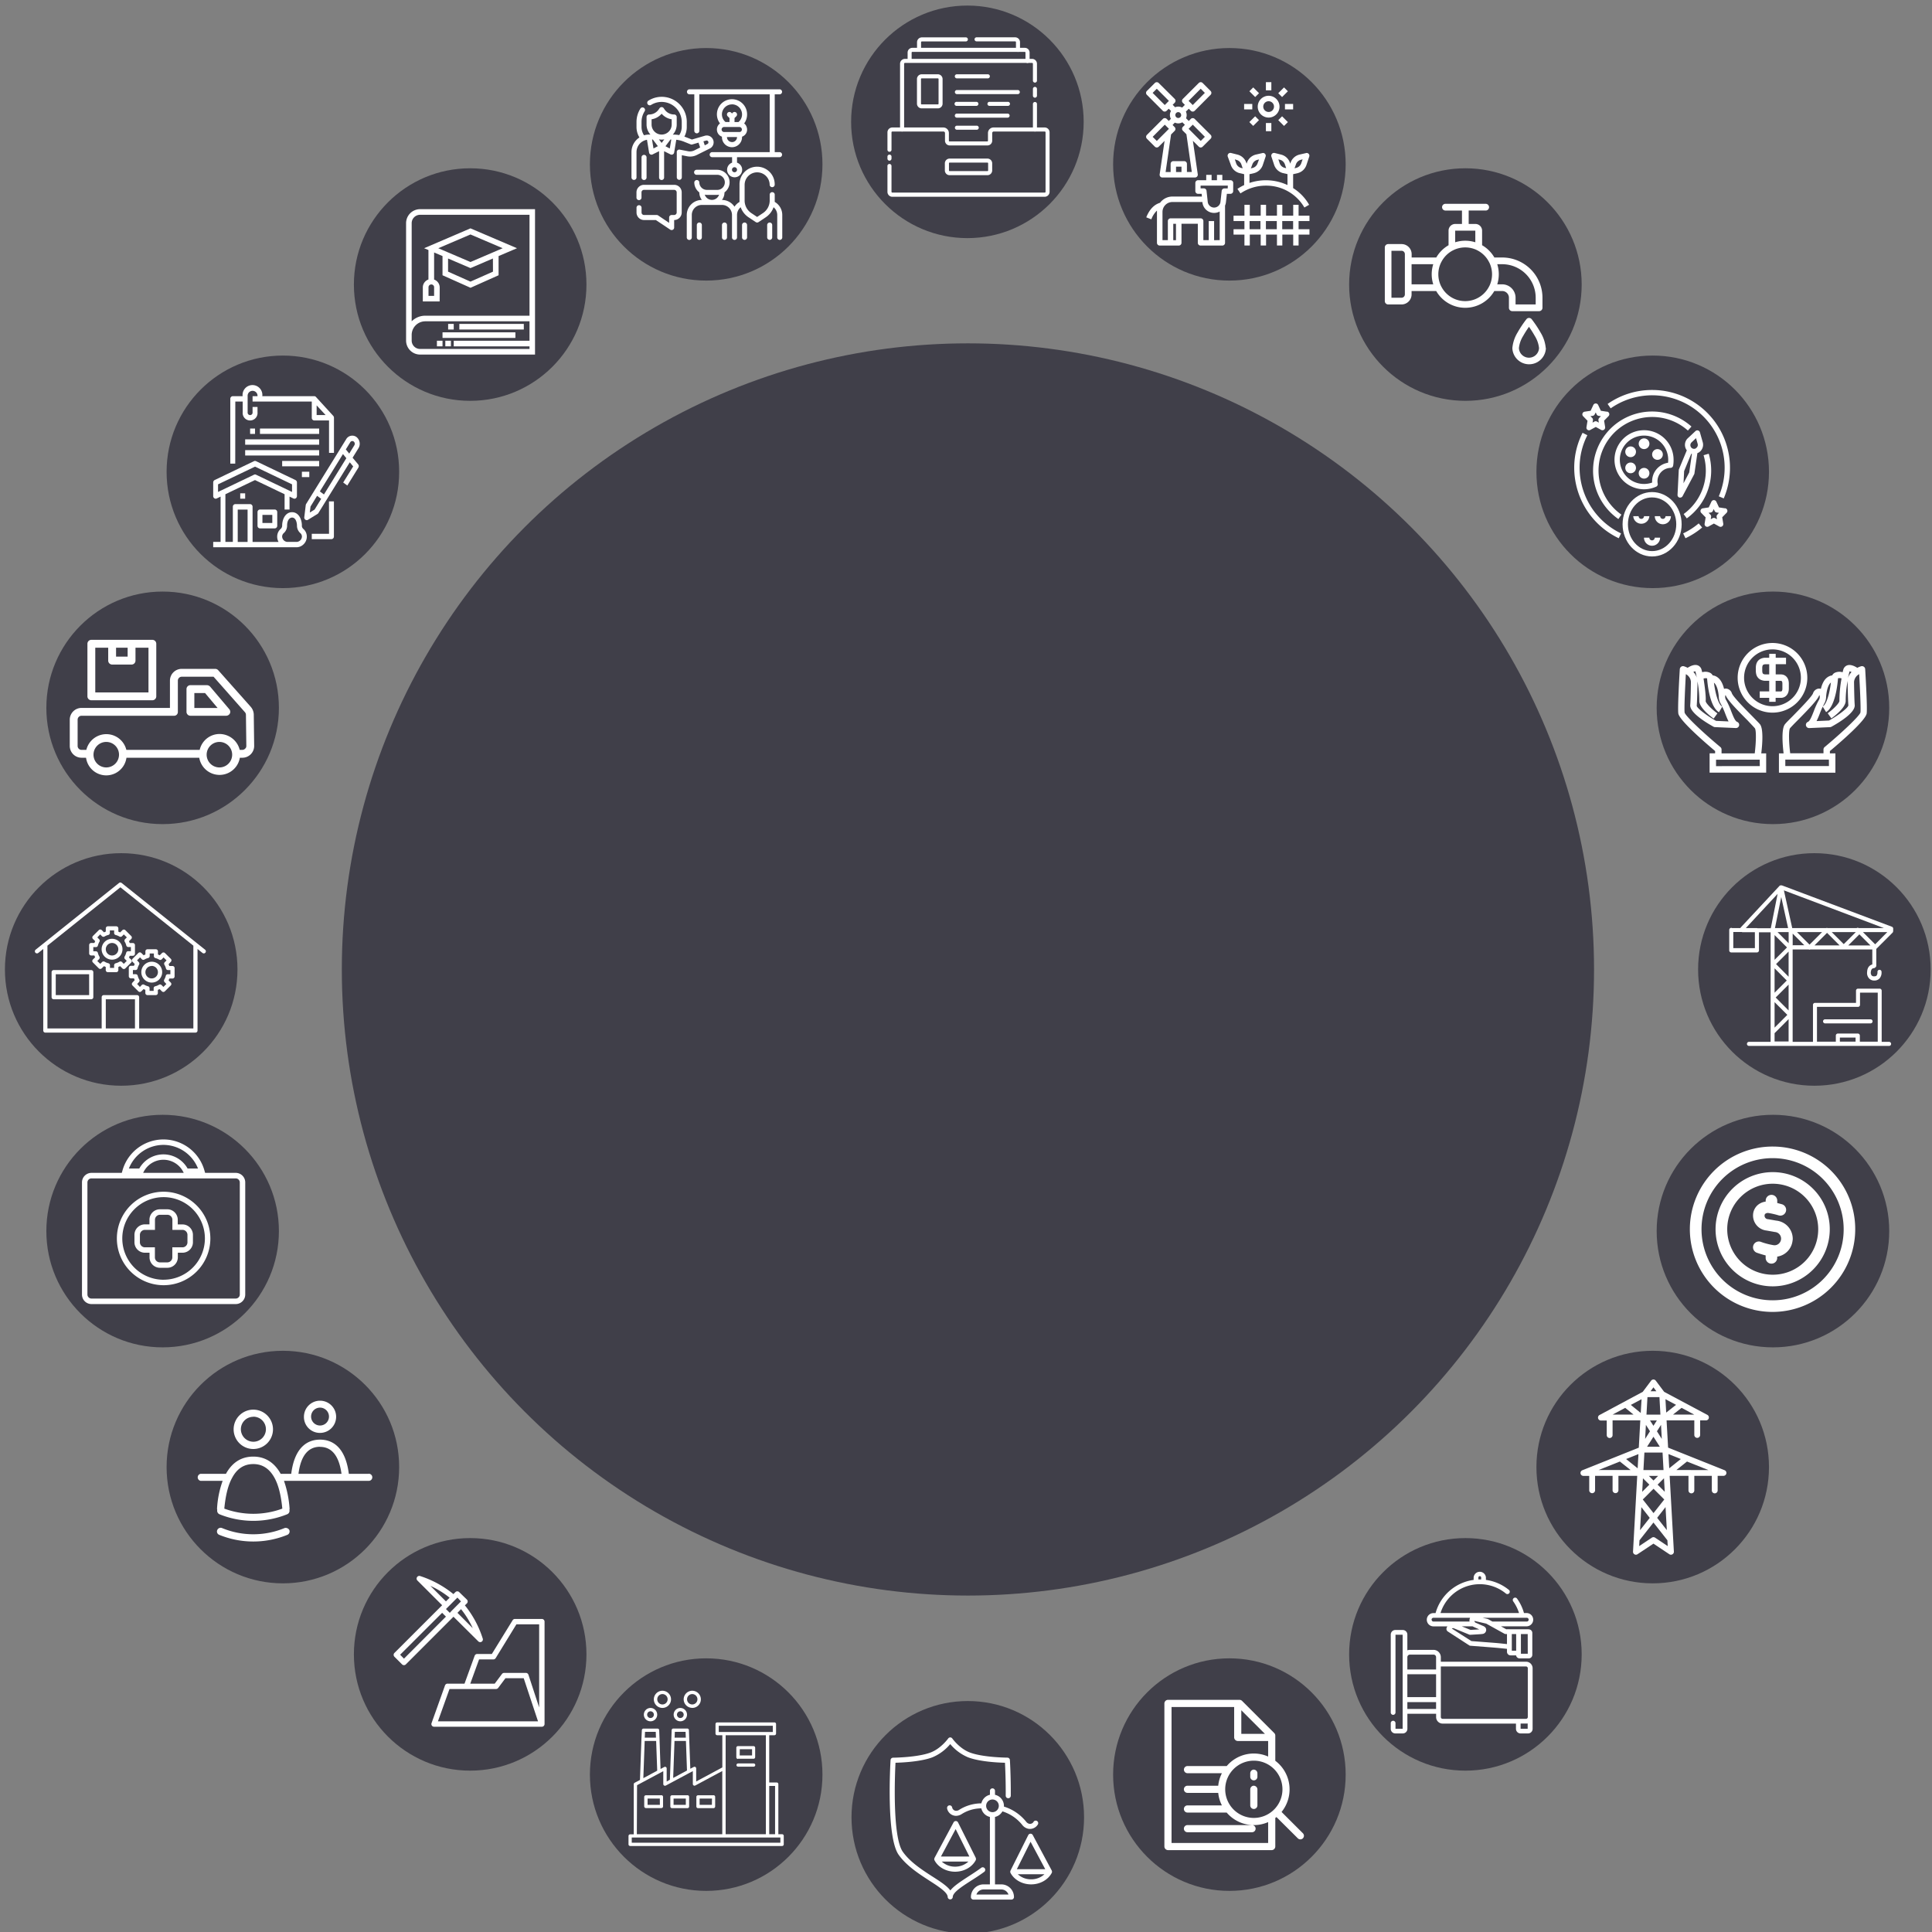 <svg xmlns="http://www.w3.org/2000/svg" viewBox="0 0 1080 1080"><rect x="0" y="0" width="1080" height="1080" fill="#808080" stroke="none"/><defs><style>.cls-1{fill:#403f49;}.cls-2,.cls-3{fill:#fff;}.cls-3{fill-rule:evenodd;}</style></defs>
<g id="im_20"  data-name="im 20"><circle class="cls-1" cx="541.08" cy="541.93" r="350"/></g>
<g id="im_20-2" class="circ" data-name="im 20"><circle class="cls-1" cx="540.78" cy="68.11" r="65"/>
<path class="cls-2" d="M513.75,28.3a1.13,1.13,0,0,1-1.12-1.13V23.62a2.72,2.72,0,0,1,2.72-2.73h24.71a1.14,1.14,0,0,1,0,2.26H515.35a.48.48,0,0,0-.47.47v3.53a1.13,1.13,0,0,1-1.11,1.15h0Z"/>
<path class="cls-2" d="M569.06,29a1.13,1.13,0,0,1-1.13-1.13h0V23.62a.47.47,0,0,0-.45-.5H545.91a1.13,1.13,0,0,1,0-2.26h21.55a2.73,2.73,0,0,1,2.73,2.72v4.26a1.13,1.13,0,0,1-1.1,1.16h0Z"/>
<path class="cls-2" d="M574.37,35.21a1.13,1.13,0,0,1-1.12-1.13h0v-4.7a.4.4,0,0,0-.39-.38H510a.4.4,0,0,0-.39.38V34a1.13,1.13,0,0,1-2.25,0V29.38A2.64,2.64,0,0,1,510,26.74h62.91a2.64,2.64,0,0,1,2.64,2.64h0V34a1.13,1.13,0,0,1-1.08,1.17h0Z"/>
<path class="cls-2" d="M504.27,73.52a1.13,1.13,0,0,1-1.13-1.14V35.63a2.74,2.74,0,0,1,2.73-2.72h71.07a2.74,2.74,0,0,1,2.73,2.72v9.56a1.14,1.14,0,0,1-2.26,0V35.63a.47.47,0,0,0-.47-.46H505.87a.47.47,0,0,0-.46.46V72.38A1.17,1.17,0,0,1,504.27,73.52Z"/><path class="cls-2" d="M578.54,73.52a1.15,1.15,0,0,1-1.13-1.14V58a1.14,1.14,0,0,1,2.26,0V72.38A1.13,1.13,0,0,1,578.54,73.52Z"/>
<path class="cls-2" d="M584,110H498.83a2.74,2.74,0,0,1-2.74-2.74h0V93a1.14,1.14,0,1,1,2.26-.25v0a.74.74,0,0,1,0,.21v14.23a.47.47,0,0,0,.47.47H584a.47.47,0,0,0,.47-.47h0V74a.47.47,0,0,0-.47-.48H555.5a.86.86,0,0,0-.85.86v4.32A2.64,2.64,0,0,1,552,81.3H530.88a2.65,2.65,0,0,1-2.62-2.62v-4.3a.86.86,0,0,0-.85-.86H498.83a.47.47,0,0,0-.47.48h0v9.62a1.14,1.14,0,0,1-2.27.21.74.74,0,0,1,0-.21V74a2.74,2.74,0,0,1,2.74-2.74h28.48a3.12,3.12,0,0,1,3.12,3.12V78.7a.35.35,0,0,0,.35.35h21.15a.35.35,0,0,0,.35-.35V74.38a3.12,3.12,0,0,1,3.12-3.12H584A2.74,2.74,0,0,1,586.72,74h0v33.23A2.76,2.76,0,0,1,584,110Z"/>
<path class="cls-2" d="M552,97.93H530.82a2.66,2.66,0,0,1-2.64-2.64v-4a2.66,2.66,0,0,1,2.64-2.64H552a2.66,2.66,0,0,1,2.64,2.64v4A2.66,2.66,0,0,1,552,97.93Zm-21.15-7.05a.38.38,0,0,0-.37.38h0v4a.37.37,0,0,0,.35.38H552a.37.37,0,0,0,.37-.36h0v-4a.38.38,0,0,0-.37-.38H530.8Z"/>
<path class="cls-2" d="M569.06,52.61H534.82a1.14,1.14,0,0,1,0-2.27h34.24a1.14,1.14,0,0,1,0,2.27Z"/>
<path class="cls-2" d="M563.35,65.77H534.78a1.14,1.14,0,0,1,0-2.27h28.57a1.14,1.14,0,0,1,0,2.27Z"/>
<path class="cls-2" d="M545.91,59.18H534.83a1.13,1.13,0,1,1,0-2.25h11.08a1.13,1.13,0,0,1,0,2.25Z"/>
<path class="cls-2" d="M545.91,72.53H534.83a1.14,1.14,0,0,1,0-2.27h11.08a1.14,1.14,0,0,1,.21,2.27Z"/>
<path class="cls-2" d="M563.35,59.18H553.22a1.13,1.13,0,1,1,0-2.25h10.13a1.13,1.13,0,1,1,0,2.25Z"/>
<path class="cls-2" d="M552.33,43.8H534.78a1.14,1.14,0,0,1,0-2.27h17.55a1.14,1.14,0,0,1,1,1.24A1.15,1.15,0,0,1,552.33,43.8Z"/>
<path class="cls-2" d="M524.29,60.58h-9.07a2.64,2.64,0,0,1-2.63-2.64V44.17a2.64,2.64,0,0,1,2.63-2.64h9.07a2.66,2.66,0,0,1,2.62,2.64V57.94A2.64,2.64,0,0,1,524.29,60.58ZM515.22,43.8a.38.38,0,0,0-.38.37V57.94a.38.38,0,0,0,.34.42h9.11a.39.39,0,0,0,.37-.39V44.17a.39.39,0,0,0-.37-.37Z"/>
<path class="cls-2" d="M497.22,89.82a1.14,1.14,0,0,1-1.13-1.14V87.46a1.14,1.14,0,0,1,2.27,0v1.22A1.17,1.17,0,0,1,497.22,89.82Z"/>
<path class="cls-2" d="M578.54,54.61a1.13,1.13,0,0,1-1.13-1.13V49.71a1.13,1.13,0,0,1,2.26,0v3.77a1.12,1.12,0,0,1-1.13,1.13Z"/></g>
<g id="im_19" class="circ" data-name="im 19"><circle class="cls-1" cx="687.24" cy="91.85" r="65"/>
<path class="cls-2" d="M689.38,102.26a1.52,1.52,0,0,0-1.52-1.52h-4.57v-3h-3v3h-3v-3h-3v3h-4.57a1.52,1.52,0,0,0-1.52,1.52h0v4.57a1.52,1.52,0,0,0,1.52,1.52h2l.17,1.52H655.37a8.62,8.62,0,0,0-6.9,3.49c-3.33,1-5.92,3.7-7.7,8.13l2.83,1.12a12.87,12.87,0,0,1,3.15-4.9q0,.39,0,.78v17.26a1.53,1.53,0,0,0,1.53,1.52h10.65a1.53,1.53,0,0,0,1.53-1.52h0V125.09h9.13v10.66a1.52,1.52,0,0,0,1.52,1.52h12.18a1.52,1.52,0,0,0,1.52-1.52h0V114.93a6.72,6.72,0,0,0,.49-1.82l.53-4.76h2a1.52,1.52,0,0,0,1.52-1.52h0Zm-32,32h-1.52v-9.14h1.52Zm21.31,0V123.57h-3v10.66h-3V123.57a1.52,1.52,0,0,0-1.52-1.52H654.37a1.53,1.53,0,0,0-1.53,1.52h0v10.66h-3V118.49a5.57,5.57,0,0,1,5.57-5.57h16.75v.19a6.57,6.57,0,0,0,9.65,5.13v16Zm7.61-28.93h-1.85a1.52,1.52,0,0,0-1.52,1.36l-.67,6.09a3.58,3.58,0,0,1-7.13,0l-.67-6.09A1.52,1.52,0,0,0,673,105.3h-1.86v-1.52h15.22Z"/>
<path class="cls-2" d="M732,123.57v-3h-6.08v-6.09h-3v6.09h-6.09v-6.09h-3v6.09h-6.09v-6.09h-3v6.09h-6.09v-6.09h-3v6.09h-6.09v3h6.09v4.57h-6.09v3h6.09v6.09h3v-6.09h6.09v6.09h3v-6.09h6.09v6.09h3v-6.09h6.09v6.09h3v-6.09H732v-3h-6.08v-4.57Zm-33.49,4.57v-4.57h6.09v4.57Zm9.14,0v-4.57h6.09v4.57Zm15.22,0h-6.09v-4.57h6.09Z"/>
<path class="cls-2" d="M688,92.08a7,7,0,0,0,4.92,4.7l2.57.59v6.09a26.74,26.74,0,0,0-3.76,2.13l1.7,2.53a25.25,25.25,0,0,1,14.24-4.34A24.59,24.59,0,0,1,729.16,116l2.65-1.52a26.37,26.37,0,0,0-8.94-9.33V97.37l2.57-.59a7,7,0,0,0,4.92-4.7l1.52-4.57a1.52,1.52,0,0,0-1-1.93h0a1.31,1.31,0,0,0-.83,0l-3.75.86a7,7,0,0,0-4.92,4.71l-.12.35-.12-.35a7,7,0,0,0-4.92-4.71l-3.7-.93a1.52,1.52,0,0,0-1.82,1.13,1.34,1.34,0,0,0,0,.84l1.52,4.57a7,7,0,0,0,4.92,4.7l2.57.59v6.09a28.76,28.76,0,0,0-21.24-1.17V97.37l2.58-.59a7,7,0,0,0,4.91-4.7l1.53-4.57a1.52,1.52,0,0,0-1-1.93h0a1.34,1.34,0,0,0-.84,0l-3.75.86a7,7,0,0,0-4.91,4.71l-.12.35-.13-.35a7,7,0,0,0-4.91-4.71l-3.7-.93a1.53,1.53,0,0,0-1.83,1.13,1.5,1.5,0,0,0,0,.84Zm36.37,0a4,4,0,0,1,2.72-2.73l1.08-.26-.71,2a4,4,0,0,1-2.73,2.72l-1.08.26Zm-6.41,1.69a4,4,0,0,1-2.68-2.68l-.67-2,1.08.26a4,4,0,0,1,2.63,2.72l.67,1.95ZM700,92.12a4,4,0,0,1,2.72-2.72l1.08-.26-.76,2a4,4,0,0,1-2.72,2.72l-1.09.26Zm-8.73-2.72A4,4,0,0,1,694,92.12l.67,1.95-1.08-.26a4,4,0,0,1-2.64-2.72l-.67-2Z"/>
<path class="cls-2" d="M652.2,66.47a1.52,1.52,0,0,0-2.15,0h0l-8.92,8.94a1.51,1.51,0,0,0,0,2.14L645.58,82a1.53,1.53,0,0,0,2.15,0h0L651,78.74l-2.74,18.74a1.51,1.51,0,0,0,1.28,1.73h18.51a1.53,1.53,0,0,0,1.52-1.53.74.74,0,0,0,0-.21l-2.74-18.76L670.14,82a1.51,1.51,0,0,0,2.14,0h0l4.48-4.46a1.52,1.52,0,0,0,0-2.15h0l-8.94-8.92a1.51,1.51,0,0,0-2.14,0l-1.16,1.16L663,66.1a4.55,4.55,0,0,0-.08-3.72l1.62-1.6,1.14,1.15a1.52,1.52,0,0,0,2.15,0h0l8.9-8.93a1.53,1.53,0,0,0,0-2.15l-4.46-4.47a1.51,1.51,0,0,0-2.14,0h0l-8.94,8.93a1.53,1.53,0,0,0,0,2.15l1.16,1.16-1.52,1.52a4.59,4.59,0,0,0-3.93-.19l-1.37-1.38,1.14-1.14a1.53,1.53,0,0,0,0-2.16h0l-8.95-8.88a1.53,1.53,0,0,0-2.15,0h0l-4.47,4.46a1.52,1.52,0,0,0,0,2.15h0L650,61.93a1.53,1.53,0,0,0,2.15,0l1.16-1.15L654.61,62a4.46,4.46,0,0,0-.08,4.43l-1.18,1.17Zm19-16.87,2.32,2.32-6.78,6.79-2.31-2.32Zm-26.87,2.33,2.32-2.31,6.77,6.77-2.31,2.32Zm2.33,26.87-2.31-2.31,6.77-6.79L653.44,72Zm10.75,17.37v-3h3.05v3Zm16.12-19.7-2.31,2.32L664.44,72l2.32-2.31ZM660.3,64.29a1.64,1.64,0,1,1-1.67-1.61h0a1.65,1.65,0,0,1,1.64,1.63Zm-3.57,4.25a4.57,4.57,0,0,0,4.21-.18l1.42,1.41-1.14,1.15a1.51,1.51,0,0,0,0,2.14l2,2,3,21.06H663.5V91.6A1.52,1.52,0,0,0,662,90.08h-6.09a1.52,1.52,0,0,0-1.52,1.52h0v4.57h-2.81l3.05-21,2-2a1.51,1.51,0,0,0,0-2.14l-1.16-1.16Z"/>
<path class="cls-2" d="M709.17,65.72a6.09,6.09,0,1,0-6.09-6.08A6.09,6.09,0,0,0,709.17,65.72Zm0-9.13a3,3,0,1,1-3,3A3,3,0,0,1,709.17,56.59Z"/><rect class="cls-2" x="707.65" y="45.93" width="3.04" height="4.57"/><rect class="cls-2" x="707.65" y="68.77" width="3.04" height="4.57"/><rect class="cls-2" x="718.3" y="58.11" width="4.57" height="3.04"/><rect class="cls-2" x="695.47" y="58.11" width="4.57" height="3.04"/><rect class="cls-2" x="714.96" y="50.04" width="4.57" height="3.04" transform="translate(173.61 522.27) rotate(-45)"/><rect class="cls-2" x="698.81" y="66.18" width="4.57" height="3.04" transform="translate(157.47 515.57) rotate(-45)"/><rect class="cls-2" x="715.72" y="65.42" width="3.04" height="4.57" transform="translate(162.12 526.9) rotate(-44.99)"/><rect class="cls-2" x="699.58" y="49.27" width="3.04" height="4.57" transform="translate(168.82 510.76) rotate(-44.99)"/></g>
<g id="im_18" class="circ" data-name="im 18"><circle class="cls-1" cx="819.17" cy="159.07" r="65"/><path class="cls-3" d="M864.08,194.56a19.94,19.94,0,0,0-2.87-8.63,61.8,61.8,0,0,0-5-7.5,1.89,1.89,0,0,0-2.64-.29,2.54,2.54,0,0,0-.28.29,61.88,61.88,0,0,0-5,7.5,20.21,20.21,0,0,0-2.87,8.63,9.38,9.38,0,0,0,18.75,0Zm-9.37-11.87a57,57,0,0,0-3.23,5.06,16,16,0,0,0-2.4,6.81,5.63,5.63,0,0,0,11.25,0,16,16,0,0,0-2.4-6.81A56.89,56.89,0,0,0,854.71,182.69Zm-19.39-20a18.75,18.75,0,0,1-32.47,0H789.08v1.88a5.62,5.62,0,0,1-5.62,5.62H776a1.88,1.88,0,0,1-1.88-1.87v-30a1.88,1.88,0,0,1,1.88-1.88h7.5a5.63,5.63,0,0,1,5.62,5.63v1.87h13.77a18.73,18.73,0,0,1,6.86-6.86v-8.14a3.75,3.75,0,0,1,3.75-3.75h3.75v-7.5h-9.38a1.88,1.88,0,0,1,0-3.75h22.5a1.88,1.88,0,1,1,0,3.75H821v7.5h3.75a3.75,3.75,0,0,1,3.75,3.75v8.14a18.73,18.73,0,0,1,6.86,6.86h4.39a22.51,22.51,0,0,1,22.5,22.5v5.63a1.88,1.88,0,0,1-1.88,1.87h-15a1.87,1.87,0,0,1-1.87-1.87v-5.63a3.75,3.75,0,0,0-3.75-3.75Zm1.65-15a18.77,18.77,0,0,1,0,11.25h2.74a7.5,7.5,0,0,1,7.5,7.5v3.75h11.25v-3.75a18.76,18.76,0,0,0-18.75-18.75Zm-11.34-7.87a15,15,0,0,0-13.13,0,.66.66,0,0,1-.24.11,15,15,0,0,0-6.58,6.6,1.36,1.36,0,0,1-.13.24,15,15,0,0,0,0,13.13c.05.08.09.16.13.24a15,15,0,0,0,26.73,0,1.49,1.49,0,0,1,.14-.24,15,15,0,0,0,0-13.13,1,1,0,0,1-.14-.24,15,15,0,0,0-6.58-6.6A.78.78,0,0,1,825.63,139.81Zm-42.17.37h-5.63v26.25h5.63a1.87,1.87,0,0,0,1.87-1.87v-22.5A1.88,1.88,0,0,0,783.46,140.18Zm17.74,7.5H789.08v11.25H801.2A18.62,18.62,0,0,1,801.2,147.68Zm12.26-12.26a18.77,18.77,0,0,1,11.25,0v-6.49H813.46Z"/></g>
<g id="im_17" class="circ"  data-name="im 17"><circle class="cls-1" cx="923.87" cy="263.76" r="65"/><path class="cls-2" d="M923.54,311.07c9.09,0,16.51-8.07,16.51-18s-7.42-18-16.51-18-16.51,8.07-16.51,18S914.43,311.07,923.54,311.07Zm0-33c7.5,0,13.5,6.74,13.5,15s-6,15-13.5,15-13.51-6.74-13.51-15S916,278.06,923.54,278.06Z"/>
<path class="cls-2" d="M929.54,293.06a4.49,4.49,0,0,0,4.5-4.5h-3a1.5,1.5,0,0,1-3,0h-3A4.49,4.49,0,0,0,929.54,293.06Z"/>
<path class="cls-2" d="M922,288.56h-3a1.5,1.5,0,0,1-3,0h-3a4.51,4.51,0,0,0,9,0Z"/>
<path class="cls-2" d="M919,300.57a4.5,4.5,0,0,0,9,0h-3a1.5,1.5,0,0,1-3,0Z"/>
<circle class="cls-2" cx="919.04" cy="264.55" r="3"/><circle class="cls-2" cx="911.53" cy="261.55" r="3"/><circle class="cls-2" cx="911.53" cy="252.55" r="3"/><circle class="cls-2" cx="926.54" cy="254.05" r="3"/><circle class="cls-2" cx="919.04" cy="248.05" r="3"/>
<path class="cls-2" d="M933.79,261.55a1.5,1.5,0,0,0,1.5-1.2,17.41,17.41,0,0,0,.25-3.3,16.51,16.51,0,1,0-9.72,15,1.49,1.49,0,0,0,.86-1.63,7,7,0,0,1-.14-1.37A7.51,7.51,0,0,1,933.79,261.55Zm-10.25,7.5v.71a13.52,13.52,0,1,1,9-12.71,14.7,14.7,0,0,1-.09,1.63A10.51,10.51,0,0,0,923.54,269.05Z"/>
<path class="cls-2" d="M950.26,241.64a1.49,1.49,0,0,0-1-1,1.51,1.51,0,0,0-1.5.36L943.47,245a5.07,5.07,0,0,0-.9,6.19,4,4,0,0,0,.37.54l-4.4,10.61a1.34,1.34,0,0,0-.1.49l-.69,13.82a1.49,1.49,0,0,0,1.1,1.5,1.27,1.27,0,0,0,.39,0,1.49,1.49,0,0,0,1.33-.79l6.48-12.23a1.41,1.41,0,0,0,.15-.48l1.65-11.36a3.38,3.38,0,0,0,.62-.26,5.08,5.08,0,0,0,2.39-5.76Zm-9.16,28.51.34-6.81,4-9.71.17.07h.18l-1.5,10.4Zm6.9-19.51a2.11,2.11,0,0,1-1.5.2A2.07,2.07,0,0,1,945,248.3a2.14,2.14,0,0,1,.58-1l2.51-2.38.93,3.26a2.09,2.09,0,0,1-1,2.35Z"/><path class="cls-2" d="M898.25,230.14l-3.36-.51-1.5-3.22a1.47,1.47,0,0,0-1.36-.87,1.48,1.48,0,0,0-1.35.85l-1.51,3.24-3.36.51a1.5,1.5,0,0,0-1.25,1.71,1.45,1.45,0,0,0,.4.81l2.47,2.54-.58,3.6a1.44,1.44,0,0,0,2.2,1.5l3-1.63,3,1.65a1.52,1.52,0,0,0,2.24-1.3,2.11,2.11,0,0,0,0-.26l-.59-3.61,2.48-2.53a1.5,1.5,0,0,0,0-2.12,1.39,1.39,0,0,0-.81-.4Zm-4.3,3.51a1.48,1.48,0,0,0-.41,1.29l.21,1.3-1-.56a1.49,1.49,0,0,0-1.5,0l-1,.56.21-1.3a1.5,1.5,0,0,0-.4-1.29l-1-1,1.26-.19a1.5,1.5,0,0,0,1.14-.84l.56-1.07.49,1.07a1.5,1.5,0,0,0,1.14.84l1.26.19Z"/><path class="cls-2" d="M964.28,284.16l-3.35-.51-1.5-3.22a1.51,1.51,0,0,0-2.73,0l-1.5,3.22-3.36.51a1.52,1.52,0,0,0-.86,2.53l2.48,2.53-.58,3.6a1.5,1.5,0,0,0,2.2,1.5l3-1.65,3,1.65a1.43,1.43,0,0,0,.72.18,1.5,1.5,0,0,0,1.52-1.48,1.15,1.15,0,0,0,0-.26l-.59-3.6,2.48-2.53a1.51,1.51,0,0,0-.05-2.13,1.55,1.55,0,0,0-.81-.4ZM960,287.68a1.49,1.49,0,0,0-.4,1.29l.21,1.29-1-.56a1.49,1.49,0,0,0-1.5,0l-1,.56.21-1.29a1.53,1.53,0,0,0-.41-1.29l-1-1,1.26-.2a1.53,1.53,0,0,0,1.13-.84l.49-1.07.5,1.07a1.49,1.49,0,0,0,1.14.84l1.26.2Z"/><path class="cls-2" d="M941.16,287.35l1.77,2.43a33,33,0,0,0,12.26-36.15l-2.88.84A30,30,0,0,1,941.16,287.35Z"/><path class="cls-2" d="M890.53,263.05a33,33,0,0,0,14.15,27.1l1.71-2.46a30,30,0,1,1,34.42-49.17,31.57,31.57,0,0,1,2.73,2.16l2-2.24a33,33,0,0,0-55,24.61Z"/><path class="cls-2" d="M923.54,218a43.21,43.21,0,0,0-24.87,7.81l1.71,2.46a40.51,40.51,0,0,1,60.43,49.17l2.77,1.17a43.52,43.52,0,0,0-40-60.61Z"/><path class="cls-2" d="M904.89,300.88l1.29-2.71A40.74,40.74,0,0,1,883,261.55a40.11,40.11,0,0,1,4.34-18.26l-2.67-1.35A43,43,0,0,0,880,261.55,43.72,43.72,0,0,0,904.89,300.88Z"/><path class="cls-2" d="M942.19,300.88a43.1,43.1,0,0,0,9.32-6l-1.92-2.3a40.76,40.76,0,0,1-8.69,5.59Z"/></g>
<g id="im_16" class="circ" data-name="im 16"><circle class="cls-1" cx="991.09" cy="395.69" r="65"/><path class="cls-2" d="M965.07,384.93a3.28,3.28,0,0,0-1.32.14c-.74-3.1-2-5.3-3.76-6.53a5.63,5.63,0,0,0-2.58-1,3.54,3.54,0,0,0-1.35-1.39,6.21,6.21,0,0,0-4.52-.37c-.13-.54-.25-1-.36-1.42a3.49,3.49,0,0,0-2.29-2.48c-1.89-.6-4.12.53-5.49,1.43a12.14,12.14,0,0,0-2.15-.88,1.8,1.8,0,0,0-2.18,1.31,1.19,1.19,0,0,0-.05.32c-.14,2.14-1.26,21-.84,24.69s14.05,15.58,20.58,21.09v1.28h-3.08v10.79H987.3V421.13h-2.74c.63-5.2,1.29-13.84-.76-16.31-.69-.81-2.27-2.39-4.27-4.46-3.72-3.77-10.66-10.79-11.4-12.8A3.79,3.79,0,0,0,965.07,384.93Zm-15.13,6.6c-.34,3.8,6,8.74,8,10.17l2.1-2.92c-3.45-2.5-6.64-5.86-6.55-6.93.22-2.3-.48-8-1.2-12.53a3.67,3.67,0,0,1,2-.1.62.62,0,0,1,0,.27c.29,3.6,1.58,15.7,6.63,18.66l1.82-3.11c-2.18-1.28-3.89-7.46-4.63-13.41.89.71,2.26,2.66,2.7,7.82h0a7.94,7.94,0,0,0,1.13,4,41.45,41.45,0,0,1,2.52,5.61c.6,1.54,1.2,3,1.81,4.22l-7-.31c-5.52-3.13-10.61-7.12-10.79-8.39.29-3.51.43-12.89.43-13.36a1.82,1.82,0,0,0,0-.33A61.63,61.63,0,0,1,949.94,391.53Zm-2.2-16.26v.07c.24.83.51,2.07.77,3.49a7.94,7.94,0,0,0-1.91-3.2A3.37,3.37,0,0,1,947.74,375.27Zm36,53H959.28v-3.6H983.7ZM981,407.13c.78,1.1.73,7.32-.09,14H962.36V419a1.8,1.8,0,0,0-.65-1.38c-9.15-7.59-19.39-17.18-20-19.28-.29-2.51.31-14.65.69-21.48a5.24,5.24,0,0,1,2.83,4.29c0,.11-.1,9.7-.38,13-.32,4,8,9.31,13,12.08a1.72,1.72,0,0,0,.79.23l11.63.52a1.79,1.79,0,0,0,.75-3.47c-1.12-.44-2.24-3.31-3.24-5.84a46.18,46.18,0,0,0-2.73-6.09,3.35,3.35,0,0,1-.6-2.72,1.23,1.23,0,0,1,.17-.32.88.88,0,0,1,.1.22c.93,2.5,5.89,7.64,12.23,14C978.84,404.79,980.45,406.44,981,407.13Z"/><path class="cls-2" d="M1043.49,398.76c.42-3.69-.71-22.55-.84-24.69a1.74,1.74,0,0,0-.74-1.35,1.79,1.79,0,0,0-1.52-.28,11.94,11.94,0,0,0-2.16.88c-1.37-.89-3.6-2-5.49-1.43a3.52,3.52,0,0,0-2.34,2.48c-.11.39-.23.88-.36,1.42a6.21,6.21,0,0,0-4.52.37,3.44,3.44,0,0,0-1.31,1.39,5.63,5.63,0,0,0-2.58,1c-1.77,1.2-3,3.43-3.76,6.53a3.28,3.28,0,0,0-1.32-.14,3.79,3.79,0,0,0-3.06,2.63c-.75,2-7.68,9-11.41,12.82-2,2-3.6,3.59-4.26,4.44-2.06,2.47-1.4,11.11-.78,16.32h-2.61v10.79H1026V421.14h-3.08v-1.29C1029.44,414.38,1043.05,402.56,1043.49,398.76Zm-9.59-23.38v-.07a3.25,3.25,0,0,1,1.13.36,8.38,8.38,0,0,0-2,3.4C1033.36,377.56,1033.65,376.24,1033.9,375.38Zm-14.17,18a8,8,0,0,0,1.08-4h0c.44-5.21,1.83-7.19,2.68-7.82-.72,6-2.4,12.12-4.61,13.4l1.93,3.12c5-3,6.34-15,6.63-18.65a.57.57,0,0,1,0-.26,3.53,3.53,0,0,1,2,.08,69.34,69.34,0,0,0-1.2,12.53c.1,1.07-3.09,4.43-6.54,6.93l2.05,2.87c2-1.43,8.39-6.36,8-10.17a62.06,62.06,0,0,1,1.08-10.79v.48c0,.4.14,9.77.42,13.19-.15,1.37-5.23,5.36-10.79,8.49l-7,.31a40.85,40.85,0,0,0,1.79-4.13A44.72,44.72,0,0,1,1019.73,393.42Zm2.66,34.86H998v-3.6h24.36Zm-2.4-10.65a1.83,1.83,0,0,0-.65,1.38v2.12h-18.61c-.82-6.68-.88-12.9-.1-14,.59-.7,2.21-2.4,4.06-4.24,6.35-6.43,11.27-11.57,12.22-14.07l.1-.23a1.32,1.32,0,0,1,.18.33,3.39,3.39,0,0,1-.59,2.72,46.59,46.59,0,0,0-2.72,6.08c-1,2.54-2.12,5.41-3.24,5.85a1.8,1.8,0,0,0,.74,3.47l11.63-.52a2,2,0,0,0,.79-.23c5-2.77,13.29-8,13-12.09-.27-3.34-.38-12.93-.38-12.93a5.35,5.35,0,0,1,2.87-4.37c.38,6.84,1,19,.71,21.43-.63,2.12-10.87,11.71-20,19.3Z"/><path class="cls-2" d="M995.51,377h-2.88v-5.72h5.77v-3.6h-5.77V365.5H989v2.18H987a6.13,6.13,0,0,0-2.6.51,4.62,4.62,0,0,0-1.79,1.37,5.07,5.07,0,0,0-.86,1.8,8.57,8.57,0,0,0-.24,2.14v1.28a9,9,0,0,0,.24,2.13,4.66,4.66,0,0,0,.88,1.8,4.4,4.4,0,0,0,1.77,1.36,6.28,6.28,0,0,0,2.6.5H989v5.92h-5.3v3.6H989v2.21h3.59v-2.19h2.88c2.69,0,4.5-2.07,4.5-5.16v-2.8C1000,379.07,998.2,377,995.51,377ZM989,377H987a3,3,0,0,1-1.11-.18,1.08,1.08,0,0,1-.65-.81,4.35,4.35,0,0,1-.13-1.19V373.5a4.38,4.38,0,0,1,.13-1.2,1.11,1.11,0,0,1,.23-.49,1.06,1.06,0,0,1,.4-.3,2.74,2.74,0,0,1,1.13-.18H989Zm7.37,7.95c0,1.57-.65,1.57-.9,1.57h-2.88v-5.93h2.88c.25,0,.9,0,.9,1.56Z"/><path class="cls-2" d="M990.83,359.43a19.47,19.47,0,1,0,19.47,19.47v0A19.49,19.49,0,0,0,990.83,359.43Zm0,35.34a15.88,15.88,0,1,1,15.88-15.9A15.88,15.88,0,0,1,990.83,394.77Z"/></g>
<g id="im_15" class="circ" data-name="im 15"><circle class="cls-1" cx="1014.25" cy="541.93" r="65"/><path class="cls-2" d="M1045.65,572.08a1.14,1.14,0,0,0,1.13-1.14,1.12,1.12,0,0,0-1.13-1.14h-25.41a1.14,1.14,0,0,0,0,2.28h25.41Z"/><path class="cls-2" d="M1047.51,541.2a1.26,1.26,0,0,0,.82-.42,1.08,1.08,0,0,0,.52-.92v-9.4h0l9.09-9.09a1.2,1.2,0,0,0,.31-1.14c0-.1.1-.2.1-.31a.66.66,0,0,0-.1-.41h0a1.15,1.15,0,0,0-.62-1.44l-61.55-23.14h-.83c-.1,0-.1,0-.21.11h-.1l-.1.1a.11.11,0,0,0-.11.1h0l-21.58,23.14a.54.54,0,0,0-.21.41h-4.75c-.1-.11-.2-.11-.41-.11a1.15,1.15,0,0,0-1.13,1.14v11.46a1.14,1.14,0,0,0,1.13,1.14h14.36a1.14,1.14,0,0,0,1.13-1.14V521.16h6.51V582.4H977.59a1.14,1.14,0,0,0,0,2.27H1056a1.12,1.12,0,0,0,1.14-1.13,1.14,1.14,0,0,0-1.13-1.14h-4.14V553.8a1.14,1.14,0,0,0-1.13-1.14h-12.09a1.14,1.14,0,0,0-1.13,1.14v6.81h-22.93a1.14,1.14,0,0,0-1.13,1.14V582.4h-11.36V530.77h9a.87.87,0,0,0,.83,0h34.7v8.36c-1.14.31-2.79,1.24-2.9,4.24a4.43,4.43,0,0,0,1.14,3.61,3.74,3.74,0,0,0,2.69,1.14h0a3.9,3.9,0,0,0,3.09-1.14,4.9,4.9,0,0,0,1.14-3.61,1.14,1.14,0,1,0-2.27,0h0a3.11,3.11,0,0,1-.52,2c-.31.31-.72.41-1.55.41a1.93,1.93,0,0,1-1.13-.41,2.61,2.61,0,0,1-.52-2C1046.06,541.3,1047,541.3,1047.51,541.2Zm.72-13.32-6.82-6.82H1055Zm-10.84-6.82-6.72,6.71-6.71-6.71Zm1.65-2.27a1.11,1.11,0,0,0-1.14,0h-16.32a.83.83,0,0,0-.72,0h-19l-4.65-21.07,55.87,21.07ZM992,541.3l6.81,6.82L992,554.93Zm7.84,9.09v14.46l-7.22-7.23Zm-7-11.46,7-7V546Zm.83-17.87h6.19v6.2Zm5.89-2.27h-7.34l3.51-17.35Zm-.62,10.84L992,536.55V522.71ZM992,560.2l7.12,7.12L992,574.45Zm26.54-39.14-7,7-7-7Zm2.79.41,7,7h-14Zm18.07.83,6.19,6.2h-12.39ZM993.7,499.68l-3.82,19.21h-7.43c-.11,0-.21-.1-.31-.1h-6.2ZM981,530H968.92V521h4.75c.1,0,.2.1.31.1h7Zm47.5,50h8.78v2.27h-8.78Zm-12.8-17.15h22.92a1.14,1.14,0,0,0,1.14-1.13v-6.82h9.91V582.3h-10v-3.41h0a1.14,1.14,0,0,0-1.14-1.13h-11.15a1.14,1.14,0,0,0-1.14,1.13h0v3.41H1015.7ZM992,582.3v-4.75l7.84-7.85v12.5H992Zm10.12-53.8v-6.61l6.5,6.5h-6.3C1002.17,528.5,1002.17,528.5,1002.07,528.5Z"/></g>
<g id="im_14" class="circ" data-name="im 14"><circle class="cls-1" cx="991.09" cy="688.18" r="65"/><path class="cls-2" d="M991.08,640.93a46.22,46.22,0,1,0,46,46.22h0A46.11,46.11,0,0,0,991.08,640.93Zm0,85.94a39.73,39.73,0,1,1,39.54-39.72h0A39.63,39.63,0,0,1,991.08,726.87Zm11-33.69a10.11,10.11,0,0,1-8.61,9.28v.7a3.23,3.23,0,1,1-6.46,0h0v-1.37c-2.35-.6-4.53-1.36-4.89-1.49a3.24,3.24,0,0,1,2.15-6.12h0a39.37,39.37,0,0,0,7.39,1.92,3.65,3.65,0,0,0,2.67-.86,3.76,3.76,0,0,0,1.29-2.53,3.69,3.69,0,0,0-3.38-4h0l-4.7-.83a8.45,8.45,0,0,1-7.56-9,7.58,7.58,0,0,1,3.17-5.69,8.62,8.62,0,0,1,3.88-1.49v-.54a3.23,3.23,0,1,1,6.46,0v1.32l2.49.67a3.24,3.24,0,0,1-1.52,6.3l-.26-.07a43.57,43.57,0,0,0-5.62-1.3,2.33,2.33,0,0,0-1.66.37,1.13,1.13,0,0,0-.5.91,1.93,1.93,0,0,0,1.66,2.15h.13l4.7.82A10.22,10.22,0,0,1,1002.13,693.18Zm-11-37.95a31.92,31.92,0,1,0,31.77,31.92A31.84,31.84,0,0,0,991.08,655.23Zm0,57.34a25.43,25.43,0,1,1,25.31-25.42h0A25.36,25.36,0,0,1,991.08,712.57Z"/></g>
<g id="im_13" class="circ" data-name="im 13"><circle class="cls-1" cx="923.87" cy="820.1" r="65"/><path class="cls-2" d="M916.1,809.26l-31.58,12.63a1.63,1.63,0,0,0,.61,3.14h3.26v8.16a1.64,1.64,0,0,0,3.27,0V825h9.78v8.16a1.64,1.64,0,0,0,3.27,0V825h10.51l-.72,13h0l-1.63,29.37a1.62,1.62,0,0,0,1.53,1.72,1.6,1.6,0,0,0,1-.28l8.89-5.91,8.88,5.92a1.63,1.63,0,0,0,2.26-.45,1.59,1.59,0,0,0,.28-1L934.07,838h0l-.72-13h10.52v8.16a1.63,1.63,0,0,0,3.26,0V825h9.79v8.16a1.63,1.63,0,0,0,3.26,0V825h3.26a1.63,1.63,0,0,0,.62-3.14l-31.58-12.63L931.63,794h15.5v8.15a1.63,1.63,0,0,0,3.26,0V794h3.27a1.64,1.64,0,0,0,.76-3.08l-24.15-12.88-4.68-6.23a1.62,1.62,0,0,0-2.28-.33,1.29,1.29,0,0,0-.33.33l-4.67,6.23L894.15,791a1.64,1.64,0,0,0,.77,3.08h3.26v8.15a1.63,1.63,0,1,0,3.26,0V794h15.5Zm15.67,46.09-5.41-6.88,4.69-6ZM917.52,842.5l4.69,6-5.41,6.88Zm4.83-42.4-2.71,4.26.43-7.85Zm0-6.06h3.85l-1.91,3Zm1.94,9.1,3.55,5.58h-7.11ZM922,829.93l-4,4,.42-7.54Zm-.28-4.9h5.18l-2.59,2.59Zm-3.39,13.19,6-6,6,6-6,7.62Zm8.28-8.29,3.57-3.57.42,7.55Zm-7.92-8.16.54-9.79h10.15l.54,9.79Zm7.55-21.68,2.28-3.58.43,7.85ZM931,782.15l5.92,3.16-5.5,4.33ZM927.64,781l.54,9.79h-7.79l.55-9.79Zm-10.46,8.85-5.54-4.5,6-3.18Zm-1.72,30.95L909,815.61l6.9-2.76ZM905.52,817l6,4.76H893.6Zm19.68,42.56a1.65,1.65,0,0,0-1.81,0l-7.08,4.72.18-3.25,7.8-9.93,7.8,9.93.18,3.25Zm11.9-37.8,5.95-4.76L955,821.77Zm2.48-6.16-6.46,5.17-.44-7.93Zm-4.35-24.84L940,787l7.09,3.78Zm-10.94-15.23,1.63,2.18h-3.26ZM908.51,787l4.65,3.77H901.44Z"/></g>
<g id="im_12" class="circ" data-name="im 12"><circle class="cls-1" cx="687.24" cy="992.02" r="65"/><path class="cls-2" d="M652.71,950.23a2.06,2.06,0,0,0-1.81,2v80a2.07,2.07,0,0,0,2,2h58a2.07,2.07,0,0,0,2-2v-16c.22-.16.45-.3.66-.47l11.94,11.88a2,2,0,1,0,2.81-2.85l-11.91-11.9a20,20,0,0,0-2.91-28.14c-.19-.16-.39-.31-.59-.46V970.23a2,2,0,0,0-.59-1.44l-18-18a2,2,0,0,0-1.41-.56Zm2.19,4h35v17a2.07,2.07,0,0,0,2,2h17v8.69a19.85,19.85,0,0,0-23.15,5.31h-22a2,2,0,1,0,.15,4h19.16a19.51,19.51,0,0,0-2.06,7H663.71a2,2,0,1,0,.19,4H681a19.57,19.57,0,0,0,2.06,7H663.71a2,2,0,1,0,.19,4h21.81a20,20,0,0,0,14.19,7H663.71a2,2,0,1,0,.19,4h36a2,2,0,1,0,0-4h1a19.88,19.88,0,0,0,8-1.66v11.66h-54Zm39,1.81,13.19,13.19H693.9Zm7,28.19a16,16,0,1,1-16,16A16,16,0,0,1,700.9,984.23Zm-.22,5a2.06,2.06,0,0,0-1.78,2v2a2,2,0,0,0,4,0v-2a2.09,2.09,0,0,0-2.16-2Zm0,9a2.06,2.06,0,0,0-1.78,2v9a2,2,0,0,0,4,0v-9a2.09,2.09,0,0,0-2.16-2Z"/></g>
<g id="im_11" class="circ" data-name="im 11"><circle class="cls-1" cx="541" cy="1015.89" r="65"/><path class="cls-2" d="M559.75,1053.38h-3.54v-37.7a6.37,6.37,0,0,0,4.15-3.11,22.88,22.88,0,0,1,11.15,7.67,5.83,5.83,0,0,0,3.33,2.06,5.59,5.59,0,0,0,.91.08,5.15,5.15,0,0,0,4.38-2.43,1.42,1.42,0,0,0-2.36-1.58l0,.08a2.33,2.33,0,0,1-2.39,1.06,3,3,0,0,1-1.62-1,25.69,25.69,0,0,0-12.55-8.62v-.38a6.37,6.37,0,0,0-5-6.21V1001a1.42,1.42,0,0,0-2.83,0v2.29a6.36,6.36,0,0,0-4.79,4.8,23.3,23.3,0,0,0-12.56,3.72,3,3,0,0,1-1.87.42,2.32,2.32,0,0,1-1.89-1.82,1.43,1.43,0,1,0-2.83.44v.14a5.15,5.15,0,0,0,4.16,4,4.43,4.43,0,0,0,.81.07,6,6,0,0,0,3-.86,20.53,20.53,0,0,1,11.16-3.31,6.35,6.35,0,0,0,4.79,4.79v37.7h-3.54a7.09,7.09,0,0,0-7.08,7.09,1.41,1.41,0,0,0,1.41,1.41h21.25a1.42,1.42,0,0,0,1.42-1.41A7.09,7.09,0,0,0,559.75,1053.38Zm-8.49-43.91a3.54,3.54,0,1,1,3.54,3.54A3.54,3.54,0,0,1,551.26,1009.47Zm-5.43,49.58a4.25,4.25,0,0,1,4-2.83h9.91a4.24,4.24,0,0,1,4,2.83Z"/><path class="cls-2" d="M522.38,1039.88c2,3.9,6.58,6.42,11.52,6.42s9.47-2.52,11.53-6.42a1.45,1.45,0,0,0,.05-1.17l0-.12-9.92-19.83a1.41,1.41,0,0,0-1.9-.64,1.44,1.44,0,0,0-.63.64l-10.63,19.83v.07A1.45,1.45,0,0,0,522.38,1039.88Zm11.52,3.59a10.78,10.78,0,0,1-7.43-2.83h14.87A10.82,10.82,0,0,1,533.9,1043.47Zm.31-21,7.67,15.33H526Z"/><path class="cls-2" d="M587.94,1045.71v-.07l-10.62-19.84a1.41,1.41,0,0,0-1.27-.75h0a1.43,1.43,0,0,0-1.25.79l-9.92,19.83v.08a1.42,1.42,0,0,0,0,1.21c2.06,3.9,6.58,6.42,11.53,6.42s9.47-2.52,11.52-6.42A1.41,1.41,0,0,0,587.94,1045.71Zm-11.85-16.16,8.21,15.34H568.42Zm.31,21a10.78,10.78,0,0,1-7.44-2.83h14.88A10.78,10.78,0,0,1,576.4,1050.55Z"/><path class="cls-2" d="M550.07,1046.46a1.42,1.42,0,0,0-1.36-2.49,1.94,1.94,0,0,0-.29.21c-2.38,1.75-4.81,3.32-7.16,4.83-4.33,2.84-8,5.21-10,7.75-1.93-2.54-5.67-5-10-7.75-5.86-3.78-12.49-8.08-16.56-13.82-5.89-8.26-4.47-42.67-4.11-49.8,3.73-.1,14.29-.59,20.72-3.07a26.2,26.2,0,0,0,9.88-7.36,26.2,26.2,0,0,0,9.88,7.36c6.43,2.48,17,3,20.72,3.07.14,2.89.47,10.22.41,18.42a1.41,1.41,0,0,0,1.41,1.41h0a1.41,1.41,0,0,0,1.42-1.41c.08-10.67-.48-19.84-.49-19.95a1.42,1.42,0,0,0-1.42-1.33c-.14,0-13.79-.1-21.05-2.91-5.77-2.21-9.68-7.74-9.72-7.79a1.44,1.44,0,0,0-1.16-.61h0a1.44,1.44,0,0,0-1.15.61s-4,5.58-9.74,7.79c-7.27,2.82-20.92,2.94-21.06,2.94a1.41,1.41,0,0,0-1.41,1.33c-.1,1.73-2.56,42.95,4.52,52.94,4.4,6.18,11.27,10.62,17.34,14.56,5.19,3.35,10.08,6.53,10.08,9.08a1.42,1.42,0,0,0,2.83,0c0-2.55,4.91-5.73,10.1-9.08C545.16,1049.84,547.61,1048.25,550.07,1046.46Z"/></g>
<g id="im_10" class="circ" data-name="im 10"><circle class="cls-1" cx="394.76" cy="992.02" r="65"/><path class="cls-2" d="M437.16,1025.34H435.1v-28a.89.89,0,0,0-.88-.91H430V970h2.9a.93.93,0,0,0,.92-.91h0v-5.34a.92.92,0,0,0-.92-.92h-32a.93.93,0,0,0-.93.92h0v5.32a.93.93,0,0,0,.93.93h2.89v18l-14.62,7.86v-7.31a.93.93,0,0,0-.93-.92.92.92,0,0,0-.43.11l-1.92,1-.6-16.39v-.19l-.17-5a.94.94,0,0,0-.93-.9h-7.81a.94.94,0,0,0-.92.9l-.18,5v.23l-.81,22.49-1.79,1v-7.31a.92.92,0,0,0-.91-.92,1,1,0,0,0-.45.11l-2.07,1.12-.56-16.46a.28.28,0,0,0,0-.22l-.19-5a.93.93,0,0,0-.91-.9h-7.87a.92.92,0,0,0-.92.9l-.24,5v.1h0L357.75,995l-3,1.59a.93.93,0,0,0-.48.81v28h-2a.93.93,0,0,0-.93.92h0V1031a.93.93,0,0,0,.93.92h84.93a.92.92,0,0,0,.92-.92h0v-4.75A.92.92,0,0,0,437.16,1025.34Zm-3.89-27v27H430v-27Zm-31.48-30.15v-3.48H432v3.48ZM428.13,970v55.34H405.64V970Zm-50.89-1.88h6l.13,3.25h-6.26Zm-.19,5.09h6.39l.59,16.52-7.72,4.15Zm-16.48-5.09h6l.12,3.25h-6.26Zm-.19,5.09h6.41l.6,16.61L359.63,994Zm-4.26,24.73,14.66-7.85v7.23a.94.94,0,0,0,1,.92.9.9,0,0,0,.4-.09l13.22-7.09h0l1.9-1v7.23a.92.92,0,0,0,.92.92.86.86,0,0,0,.44-.1L403.76,990v35.35H356Zm80.11,32.14H353.15v-2.89h83.08Zm-51.92-26.51h-8.68a.92.92,0,0,0-.91.93h0v5.35a.92.92,0,0,0,.91.92h8.68a.92.92,0,0,0,.92-.92h0v-5.4a.92.92,0,0,0-.92-.92Zm-.93,5.35h-6.85v-3.5h6.85Zm15.49-5.35h-8.68a.92.92,0,0,0-.92.93h0v5.35a.92.92,0,0,0,.92.92h8.68a.92.92,0,0,0,.91-.92h0v-5.4a.92.92,0,0,0-.91-.92Zm-.92,5.35h-6.86v-3.5H398Zm14.59-25.76h8.68a.9.9,0,0,0,.92-.89v0h0V977a.92.92,0,0,0-.92-.92h-8.68a.93.93,0,0,0-.93.92h0v5.35a.91.91,0,0,0,.92.91h0Zm1-5.34h6.87v3.49H413.5Zm-43.74,25.75h-8.68a.93.93,0,0,0-1,.88h0v5.35a1,1,0,0,0,.93.93h8.68a.93.93,0,0,0,.92-.93h0v-5.35a.92.92,0,0,0-.92-.92Zm-.93,5.35H362v-3.5h6.85Zm-5.23-46.7a3.73,3.73,0,1,0-3.72-3.75v0h0A3.72,3.72,0,0,0,363.6,962.22Zm0-5.6a1.88,1.88,0,1,1-1.88,1.88,1.88,1.88,0,0,1,1.88-1.88Zm6.66-1.88a4.8,4.8,0,1,0-4.8-4.8h0A4.81,4.81,0,0,0,370.26,954.74Zm0-7.74a2.9,2.9,0,1,1-2.89,2.9A2.9,2.9,0,0,1,370.26,947Zm10,15.22a3.73,3.73,0,1,0-3.72-3.75v0h0A3.73,3.73,0,0,0,380.23,962.22Zm0-5.6a1.88,1.88,0,1,1-1.87,1.9v0A1.89,1.89,0,0,1,380.23,956.62Zm6.67-1.88a4.8,4.8,0,1,0-4.79-4.82v0a4.8,4.8,0,0,0,4.8,4.79Zm0-7.74a2.9,2.9,0,1,1-2.9,2.9h0a2.9,2.9,0,0,1,2.9-2.9h0Zm24.71,39.69a.92.92,0,0,1,.92-.91h8.67a.9.9,0,0,1,.93.87v0a.92.92,0,0,1-.9.93h-8.7a.92.92,0,0,1-.93-.9v0Z"/></g>
<g id="im_9" class="circ" data-name="5im 9"><circle class="cls-1" cx="262.83" cy="924.8" r="65"/><path class="cls-2" d="M302.9,905H287.84a1.51,1.51,0,0,0-1.28.73l-11.62,18.86h-8.19a1.5,1.5,0,0,0-1.42,1l-5.66,15.58h-9.49a1.5,1.5,0,0,0-1.42,1l-7.53,21.09a1.5,1.5,0,0,0,1.41,2H302.9a1.52,1.52,0,0,0,1.51-1.51V906.53A1.52,1.52,0,0,0,302.9,905Zm-24.1,57.25h-34l6.47-18.08h26a1.51,1.51,0,0,0,1.21-.6l4.06-5.43h10.22l8,24.11Zm22.59-7.78-6-18.31a1.52,1.52,0,0,0-1.51-1H281.81a1.49,1.49,0,0,0-1.2.6l-4.07,5.43H262.88l4.92-13.56h8a1.53,1.53,0,0,0,1.28-.72L288.68,908h12.71Zm-34-36.92a1.51,1.51,0,0,0,2.13-.05,1.49,1.49,0,0,0,.36-1.45,56.8,56.8,0,0,0-10-18.64L261,896.3a1.49,1.49,0,0,0,0-2.12L256.7,890a1.51,1.51,0,0,0-2.12,0l-1.12,1.11A57,57,0,0,0,234.81,881a1.51,1.51,0,0,0-1.5,2.5l13.85,13.84L220.49,924a1.5,1.5,0,0,0,0,2.13h0l4.26,4.26a1.5,1.5,0,0,0,2.13,0h0l26.62-26.63Zm-3-7.27-8.67-8.7,2-2.06a50.6,50.6,0,0,1,6.61,10.76Zm-23.78-23.77a50.1,50.1,0,0,1,10.74,6.62l-2.07,2.05ZM225.82,927.2,223.68,925l23.48-23.43,2.13,2.13Zm25.61-25.61-2.14-2.14,1.07-1.05,4.26-4.27,1.07-1.07,2,2.14-1.06,1.07-4.2,4.23Z"/></g>
<g id="im_8" class="circ" data-name="im 8"><circle class="cls-1" cx="158.13" cy="820.1" r="65"/><g id="Capa_1" data-name="Capa 1"><path class="cls-2" d="M178.9,801a9,9,0,1,0-9-9h0a8.9,8.9,0,0,0,8.76,9Zm0-14.13a5,5,0,1,1-5,5A5,5,0,0,1,178.9,786.87Zm27.1,37H195c-2-15.75-9.85-19.11-16.1-19.11s-14.13,3.36-16.1,19.11h-5.91c-4.17-7.53-10.08-9.62-15.29-9.62s-11.12,2-15.29,9.62H112.18a2,2,0,0,0,0,3.94h12.28a54.49,54.49,0,0,0-3.13,15.52,1.65,1.65,0,0,0,.12.69,2.18,2.18,0,0,0,1.16,2.43,50.54,50.54,0,0,0,38,0,2.05,2.05,0,0,0,1.16-2.43,1.5,1.5,0,0,0,.11-.69,59.6,59.6,0,0,0-3.13-15.52h47.37a2,2,0,0,0,2-2v0A2,2,0,0,0,206,823.82Zm-80.61,19.46c.69-7.3,2.08-13.09,4.4-17.26,2.78-5.21,6.72-7.65,11.81-7.65s9,2.55,11.82,7.65c2.31,4.17,3.7,10,4.4,17.26a46.93,46.93,0,0,1-32.43,0Zm53.51-34.52c6.6,0,10.65,5.1,12,15.06H166.85C168.13,813.86,172.18,808.76,178.9,808.76Zm-17.14,46.56A2.06,2.06,0,0,1,160.6,858h0a50.45,50.45,0,0,1-38,0,2,2,0,0,1-1.16-2.66,2.06,2.06,0,0,1,2.66-1.16,45.69,45.69,0,0,0,35,0A2.33,2.33,0,0,1,161.76,855.32ZM141.6,810a11,11,0,1,0-11-11h0A11,11,0,0,0,141.6,810Zm0-18.06a7,7,0,1,1-6.95,6.95A6.95,6.95,0,0,1,141.6,792Z"/></g></g>
<g id="im_7" class="circ" data-name="im 7"><circle class="cls-1" cx="90.91" cy="688.18" r="65"/><path class="cls-2" d="M102,684.46H99.37v-2.58A5.85,5.85,0,0,0,93.52,676H89.39a5.84,5.84,0,0,0-5.84,5.85h0v2.58H81a5.85,5.85,0,0,0-5.84,5.83v4.15A5.85,5.85,0,0,0,81,700.28h2.59v2.59a5.84,5.84,0,0,0,5.84,5.83h4.13a5.85,5.85,0,0,0,5.85-5.83v-2.59H102a5.84,5.84,0,0,0,5.85-5.84h0v-4.15A5.85,5.85,0,0,0,102,684.46Zm2.79,10a2.79,2.79,0,0,1-2.79,2.8H96.33v5.63a2.81,2.81,0,0,1-2.81,2.79H89.39a2.8,2.8,0,0,1-2.8-2.79v-5.63H81a2.8,2.8,0,0,1-2.79-2.8v-4.15A2.81,2.81,0,0,1,81,687.5h5.63v-5.62a2.8,2.8,0,0,1,2.8-2.81h4.13a2.81,2.81,0,0,1,2.81,2.81h0v5.62H102a2.8,2.8,0,0,1,2.79,2.79Z"/><path class="cls-2" d="M91.46,666.18a26.13,26.13,0,1,0,26.13,26.13h0A26.17,26.17,0,0,0,91.46,666.18Zm0,49.21a23.09,23.09,0,1,1,23.08-23.1h0a23.11,23.11,0,0,1-23.08,23.08Z"/><path class="cls-2" d="M131.77,655.64H114.66l-.39-1.36a23.8,23.8,0,0,0-45.8,0l-.39,1.36H51.14A5.31,5.31,0,0,0,45.83,661v62.68a5.31,5.31,0,0,0,5.31,5.3h80.63a5.32,5.32,0,0,0,5.32-5.31V661A5.32,5.32,0,0,0,131.77,655.64ZM91.37,640a20.87,20.87,0,0,1,19.31,13.2h-5.82a15.49,15.49,0,0,0-27,0H72.05A20.84,20.84,0,0,1,91.37,640ZM80.16,655.36a12.43,12.43,0,0,1,22.41,0l.14.28H80Zm53.89,68.27a2.27,2.27,0,0,1-2.28,2.27H51.14a2.27,2.27,0,0,1-2.27-2.27V661a2.27,2.27,0,0,1,2.27-2.27h80.63a2.28,2.28,0,0,1,2.28,2.27Z"/></g>
<g id="im_6" class="circ" data-name="im 6"><circle class="cls-1" cx="67.75" cy="541.93" r="65"/><path class="cls-2" d="M21.4,532.7l2.78-2.21v45.59a1.16,1.16,0,0,0,1.16,1.16h83.91a1.16,1.16,0,0,0,1.17-1.16V530.49l2.77,2.21a1.27,1.27,0,0,0,.72.26,1.11,1.11,0,0,0,.91-.45,1.14,1.14,0,0,0-.15-1.6l0,0L68,493.59a1.16,1.16,0,0,0-1.47,0L19.93,530.88a1.16,1.16,0,0,0-.18,1.63A1.18,1.18,0,0,0,21.4,532.7Zm54.05,42.21H59.14V558.6H75.45ZM26.51,528.62,67.3,496l40.79,32.63v46.29H77.79V557.43a1.17,1.17,0,0,0-1.17-1.16H58a1.16,1.16,0,0,0-1.16,1.16v17.48H26.51Z"/><path class="cls-2" d="M58.11,540.09a9.26,9.26,0,0,0,1,.42v1.77a1.17,1.17,0,0,0,1.16,1.17H65a1.17,1.17,0,0,0,1.16-1.17v-1.77a10.11,10.11,0,0,0,1-.42l1.26,1.26a1.16,1.16,0,0,0,1.64,0h0l3.29-3.29a1.22,1.22,0,0,0,.35-.81,1.14,1.14,0,0,0-.35-.82l-1.26-1.14a9.26,9.26,0,0,0,.42-1h1.77a1.16,1.16,0,0,0,1.16-1.16v-4.8a1.16,1.16,0,0,0-1.16-1.17H72.52a10.11,10.11,0,0,0-.42-1l1.26-1.25a1.17,1.17,0,0,0,0-1.65h0l-3.29-3.29a1.17,1.17,0,0,0-1.65,0h0l-1.26,1.26a9.26,9.26,0,0,0-1-.42V519A1.16,1.16,0,0,0,65,517.81H60.3A1.16,1.16,0,0,0,59.14,519v1.77a10.11,10.11,0,0,0-1,.42l-1.26-1.26a1.16,1.16,0,0,0-1.64,0h0l-3.29,3.29a1.17,1.17,0,0,0,0,1.65h0l1.26,1.25a10.11,10.11,0,0,0-.42,1H51a1.16,1.16,0,0,0-1.16,1.17V533A1.16,1.16,0,0,0,51,534.12h1.77a9.26,9.26,0,0,0,.42,1l-1.26,1.26a1.22,1.22,0,0,0-.35.81,1.14,1.14,0,0,0,.35.82l3.29,3.29a1.17,1.17,0,0,0,1.65,0h0Zm-3.73-2.87,1-1.05a1.18,1.18,0,0,0,.19-1.42,7.56,7.56,0,0,1-.86-2.1,1.19,1.19,0,0,0-1.12-.88H52.15v-2.33h1.46a1.12,1.12,0,0,0,1.12-.89,8.18,8.18,0,0,1,.87-2.1,1.17,1.17,0,0,0-.19-1.42l-1-1L56,522.33l1,1a1.19,1.19,0,0,0,1.43.18,7.62,7.62,0,0,1,2.09-.86,1.17,1.17,0,0,0,.89-1.12v-1.44H63.8v1.47a1.13,1.13,0,0,0,.89,1.12,8.3,8.3,0,0,1,2.09.86,1.18,1.18,0,0,0,1.43-.19l1-1L70.91,524l-1,1a1.19,1.19,0,0,0-.19,1.42,7.29,7.29,0,0,1,.87,2.1,1.18,1.18,0,0,0,1.12.88h1.46v2.33H71.66a1.12,1.12,0,0,0-1.12.89,8.18,8.18,0,0,1-.87,2.1,1.17,1.17,0,0,0,.19,1.42l1,1-1.66,1.65-1-1a1.19,1.19,0,0,0-1.43-.18,8.3,8.3,0,0,1-2.09.86,1.19,1.19,0,0,0-.89,1.12v1.47H61.47v-1.47a1.12,1.12,0,0,0-.89-1.12,8.3,8.3,0,0,1-2.09-.86,1.15,1.15,0,0,0-1.43.18l-1,1Z"/><path class="cls-2" d="M62.64,536.45a5.83,5.83,0,1,0-5.83-5.82A5.82,5.82,0,0,0,62.64,536.45Zm0-9.32a3.5,3.5,0,1,1-3.5,3.5A3.5,3.5,0,0,1,62.64,527.13Z"/><path class="cls-2" d="M74.06,537.62l1.25,1.26a7.49,7.49,0,0,0-.41,1H73.12A1.17,1.17,0,0,0,72,541.07v4.66a1.17,1.17,0,0,0,1.16,1.17H74.9c.12.35.26.69.41,1l-1.25,1.35a1.16,1.16,0,0,0-.35.82,1.08,1.08,0,0,0,.35.82l3.28,3.28a1.17,1.17,0,0,0,1.65,0h0l1.26-1.26a6.44,6.44,0,0,0,1,.42v1.77a1.17,1.17,0,0,0,1.17,1.17h4.66a1.16,1.16,0,0,0,1.16-1.17v-1.77a9.26,9.26,0,0,0,1-.42l1.26,1.26a1.17,1.17,0,0,0,1.65,0h0l3.29-3.28a1.2,1.2,0,0,0,.35-.82,1.1,1.1,0,0,0-.35-.82L94.24,548a7,7,0,0,0,.42-1h1.77a1.17,1.17,0,0,0,1.17-1.17v-4.66A1.16,1.16,0,0,0,96.43,540H94.66a9.26,9.26,0,0,0-.42-1l1.26-1.35a1.17,1.17,0,0,0,0-1.65h0l-3.29-3.24a1.16,1.16,0,0,0-1.64,0h0L89.3,534a8.54,8.54,0,0,0-1-.42v-1.77a1.16,1.16,0,0,0-1.16-1.16H82.45a1.16,1.16,0,0,0-1.17,1.16v1.77a9.1,9.1,0,0,0-1,.42L79,532.72a1.17,1.17,0,0,0-1.65,0h0L74.06,536A1.19,1.19,0,0,0,74.06,537.62Zm2.82,3.73a8.37,8.37,0,0,1,.86-2.1,1.17,1.17,0,0,0-.19-1.42l-.93-1,1.66-1.66,1,1.05a1.21,1.21,0,0,0,1.43.19,7.52,7.52,0,0,1,2.09-.87,1.18,1.18,0,0,0,.89-1.11V533h2.33v1.47a1.11,1.11,0,0,0,.89,1.11,8.71,8.71,0,0,1,2.09.87,1.18,1.18,0,0,0,1.43-.19l1-1.05,1.66,1.66-1,1a1.19,1.19,0,0,0-.19,1.42,7.29,7.29,0,0,1,.87,2.1,1.18,1.18,0,0,0,1.12.88h1.35v2.33H93.8a1.12,1.12,0,0,0-1.12.89,8.52,8.52,0,0,1-.86,2.1A1.17,1.17,0,0,0,92,549l1,1.05-1.65,1.65-1.05-1.05a1.18,1.18,0,0,0-1.42-.18,7.56,7.56,0,0,1-2.1.86,1.12,1.12,0,0,0-.89,1.12v1.47H83.61v-1.47a1.12,1.12,0,0,0-.88-1.12,8.37,8.37,0,0,1-2.1-.86,1.15,1.15,0,0,0-1.42.18l-1,1.05-1.54-1.65,1-1.05a1.2,1.2,0,0,0,.19-1.42,7.41,7.41,0,0,1-.87-2.1,1.12,1.12,0,0,0-1.12-.89H74.29v-2.33h1.47a1.13,1.13,0,0,0,1.12-.88Z"/><path class="cls-2" d="M84.78,549.27A5.83,5.83,0,1,0,79,543.45,5.83,5.83,0,0,0,84.78,549.27Zm0-9.32a3.5,3.5,0,1,1-3.5,3.5h0A3.5,3.5,0,0,1,84.78,540Z"/><path class="cls-2" d="M51,542.28H30a1.16,1.16,0,0,0-1.16,1.17v14A1.16,1.16,0,0,0,30,558.6H51a1.17,1.17,0,0,0,1.17-1.17v-14A1.17,1.17,0,0,0,51,542.28Zm-1.16,14H31.17V544.61H49.82Z"/></g>
<g id="im_5" class="circ" data-name="im 5"><circle class="cls-1" cx="90.91" cy="395.69" r="65"/><path class="cls-2" d="M117.41,383.77a2.58,2.58,0,0,0-1.76-.76h-9.21a2.19,2.19,0,0,0-2.19,2.19v12.72a2.19,2.19,0,0,0,2.19,2.19h20a2.39,2.39,0,0,0,2.09-1.31,2.21,2.21,0,0,0-.33-2.31Zm-8.77,12v-8.34h6l7,8.34Z"/><path class="cls-2" d="M141.86,399.45a6.83,6.83,0,0,0-1.64-4.27L122,374.67a2.3,2.3,0,0,0-1.64-.77H101.62A6.58,6.58,0,0,0,95,380.48v15.25H45.58A6.58,6.58,0,0,0,39,402.31V417a6.59,6.59,0,0,0,6.58,6.58H48.1a11.4,11.4,0,0,0,22.59,0h40.69a11.51,11.51,0,0,0,22.7,0h1.42a6.58,6.58,0,0,0,6.58-6.58ZM59.4,429a7.13,7.13,0,1,1,7.13-7.12A7.13,7.13,0,0,1,59.4,429Zm63.38,0a7.13,7.13,0,1,1,7-7.23v.11A7.12,7.12,0,0,1,122.78,429ZM137,418.54a2.18,2.18,0,0,1-1.54.65H134a11.63,11.63,0,0,0-11.19-8.88,11.4,11.4,0,0,0-11.18,8.88h-41a11.51,11.51,0,0,0-22.37,0H45.58A2.19,2.19,0,0,1,43.39,417V402.31a2.19,2.19,0,0,1,2.19-2.2H97.23a2.07,2.07,0,0,0,2.19-2V380.48a2.2,2.2,0,0,1,2.2-2.19h17.76l17.55,19.85a2.27,2.27,0,0,1,.55,1.42L137.7,417A1.88,1.88,0,0,1,137,418.54Z"/><path class="cls-2" d="M85.17,391.45a2.19,2.19,0,0,0,2.19-2.19V359.87a2.2,2.2,0,0,0-2.19-2.2H51.06a2.2,2.2,0,0,0-2.19,2.2v29.39a2.19,2.19,0,0,0,2.19,2.19ZM64.88,362.06h6.47v5H64.88Zm-11.62,0h7.23v7.24a2.2,2.2,0,0,0,2.2,2.19H73.54a2.19,2.19,0,0,0,2.2-2.19v-7.24H83v25H53.26Z"/></g>
<g id="im_4" class="circ" data-name="im 4"><circle class="cls-1" cx="262.83" cy="159.07" r="65"/><path class="cls-2" d="M299.08,116.93H234.84a7.84,7.84,0,0,0-7.84,7.84v65.59a7.84,7.84,0,0,0,7.84,7.84h64.24Zm-68.95,7.84a4.7,4.7,0,0,1,4.71-4.7H296v56.41H237.77a10.73,10.73,0,0,0-7.64,3.13ZM296,193.61v1.46H234.84a4.71,4.71,0,0,1-4.71-4.71v-3.13a7.64,7.64,0,0,1,7.64-7.62H296v10.86H253.64v3.14Z"/><path class="cls-2" d="M245.8,160.7a4.69,4.69,0,0,0-3.13-4.42V141.14l4.7,2v10.73l15.67,7,15.67-7V143.15L289,138.76,263,127.65l-25.92,11.11,2.42,1v16.48a4.7,4.7,0,0,0-3.14,4.42v7.84h9.4Zm29.78-8.85L263,157.43l-12.53-5.58V144.5L263,149.87l12.54-5.37ZM263,131.07l18,7.69-18,7.7-18-7.7ZM242.67,165.4h-3.13v-4.7a1.57,1.57,0,1,1,3.13,0Z"/><rect class="cls-2" x="256.77" y="181.07" width="36.04" height="3.13"/><rect class="cls-2" x="247.37" y="185.77" width="40.74" height="3.13"/><rect class="cls-2" x="248.94" y="190.47" width="3.13" height="3.13"/><rect class="cls-2" x="244.24" y="190.47" width="3.13" height="3.13"/><rect class="cls-2" x="250.51" y="181.07" width="3.13" height="3.13"/></g>
<g id="im_3" class="circ" data-name="im 3"><circle class="cls-1" cx="394.76" cy="91.85" r="65"/><path class="cls-2" d="M435.89,85.05h-2.81V52.74h2.81a1.41,1.41,0,0,0,0-2.81H385.31a1.41,1.41,0,0,0,0,2.81h2.81V73a1.41,1.41,0,1,0,2.81,0V52.74h39.34V85.05H398a1.41,1.41,0,0,0,0,2.81h11.24v3.07a4.21,4.21,0,1,0,5.39,2.56h0A4.19,4.19,0,0,0,412,90.93V87.86h23.89a1.41,1.41,0,0,0,0-2.81ZM410.6,96.29a1.41,1.41,0,1,1,1.4-1.4A1.41,1.41,0,0,1,410.6,96.29Z"/><path class="cls-2" d="M400.76,72.41a4.22,4.22,0,0,0,2.81,4v.26a5.62,5.62,0,0,0,11.24,0v-.26A4.2,4.2,0,0,0,417.38,71a4,4,0,0,0-1.4-2,8.28,8.28,0,0,0,1.64-5A8.43,8.43,0,1,0,402.48,69,4.23,4.23,0,0,0,400.76,72.41Zm8.43,7a2.81,2.81,0,0,1-2.81-2.81H412A2.81,2.81,0,0,1,409.19,79.44Zm4.22-5.62H405A1.41,1.41,0,1,1,405,71h8.43a1.41,1.41,0,0,1,0,2.81Zm-4.22-15.46A5.62,5.62,0,0,1,414.81,64a5.55,5.55,0,0,1-2,4.22H410.6V66l1-1a1.41,1.41,0,0,0-2-2h0l-.41.43-.4-.43a1.41,1.41,0,0,0-2,2l1,1V68.2h-2.23a5.56,5.56,0,0,1-2-4.22A5.62,5.62,0,0,1,409.19,58.36Z"/><path class="cls-2" d="M389.53,86.64l7.19-3.59a3.84,3.84,0,0,0-2.81-7.13L386.79,78l-3.56-1.4-.66-.23A11.27,11.27,0,0,0,383.91,71V68.2a14,14,0,0,0-21.5-11.9,1.41,1.41,0,0,0,1.49,2.39h0a11.24,11.24,0,0,1,17.2,9.51V71a8.46,8.46,0,0,1-1.41,4.52,17.92,17.92,0,0,0-2.74-.28l-.07,0h-.76a8.44,8.44,0,0,0,2.17-5.62V65.39A1.41,1.41,0,0,0,376.88,64a6.47,6.47,0,0,1-5.38-2.81l-.48-.7a1.4,1.4,0,0,0-1.95-.38,1.37,1.37,0,0,0-.38.38l-.48.7A6.45,6.45,0,0,1,362.83,64a1.41,1.41,0,0,0-1.4,1.41V69.6a8.38,8.38,0,0,0,2.16,5.62h-.76a10,10,0,0,0-2.81.41,8.44,8.44,0,0,1-1.4-4.62V68.2a11.15,11.15,0,0,1,1.74-6,1.4,1.4,0,1,0-2.37-1.5h0a14,14,0,0,0-2.18,7.49V71a11.24,11.24,0,0,0,1.64,5.83A9.82,9.82,0,0,0,353,85.05v14a1.41,1.41,0,1,0,2.81,0v-14a7,7,0,0,1,5.86-6.91l1.16,7.14a1.4,1.4,0,0,0,1.61,1.17h0a1.49,1.49,0,0,0,.4-.15l3.59-1.78V99.1a1.41,1.41,0,1,0,2.81,0V84.52l3.58,1.8a1.42,1.42,0,0,0,1.89-.63,1.9,1.9,0,0,0,.14-.4l1.19-7.16a15.82,15.82,0,0,1,4.12,1l4,1.6a1.27,1.27,0,0,0,.9,0l3.41-1,.91,2.72-3.17,1.59a5.62,5.62,0,0,1-3.63.49L380,83.65a1.4,1.4,0,0,0-1.67,1.07.11.11,0,0,0,0,0,1.31,1.31,0,0,0,0,.28v14a1.41,1.41,0,1,0,2.81,0V86.77l3,.59A8.45,8.45,0,0,0,389.53,86.64ZM369.86,79.9l-1.52-2a7.73,7.73,0,0,0,3,0Zm-5.62-13.22a9.22,9.22,0,0,0,5.62-3.11,9.19,9.19,0,0,0,5.62,3.11V69.6a5.62,5.62,0,1,1-11.24,0ZM365.31,83,364.49,78h.45l2.81,3.71Zm9.1,0L372,81.74,374.8,78h.45ZM393.22,79l1.48-.42a1,1,0,0,1,1.27.7,1,1,0,0,1-.53,1.21l-1.47.75Z"/><path class="cls-2" d="M376.88,103.32H360a4.21,4.21,0,0,0-4.21,4.21v2.81a1.41,1.41,0,1,0,2.81,0v-2.81a1.4,1.4,0,0,1,1.4-1.4h16.86a1.41,1.41,0,0,1,1.41,1.4v11.24a1.41,1.41,0,0,1-1.41,1.41h-1.4a1.41,1.41,0,0,0-1.41,1.4v3l-6.24-4.21a1.33,1.33,0,0,0-.78-.18h-7a1.41,1.41,0,0,1-1.4-1.41V116a1.41,1.41,0,0,0-2.81,0v2.81A4.22,4.22,0,0,0,360,123h6.61l8.07,5.38a1.41,1.41,0,0,0,1.94-.4,1.32,1.32,0,0,0,.24-.77V123a4.22,4.22,0,0,0,4.22-4.22V107.53A4.21,4.21,0,0,0,376.88,103.32Z"/><path class="cls-2" d="M416.22,124.39a1.41,1.41,0,0,0-1.41,1.41v7a1.41,1.41,0,0,0,2.81,0v-7A1.41,1.41,0,0,0,416.22,124.39Z"/><path class="cls-2" d="M433.08,112.87v-3.93a1.41,1.41,0,1,0-2.81,0v3.16a8.44,8.44,0,0,1-3.75,7l-3.28,2.18L420,119.12a8.39,8.39,0,0,1-3.75-7v-8.78a7,7,0,1,1,14,0,1.41,1.41,0,0,0,2.81,0,9.84,9.84,0,1,0-19.67,0v9.55a8.51,8.51,0,0,0-2.81,2.66,8.43,8.43,0,0,0-7-3.78h0a6.85,6.85,0,0,0,1.41-4.22h0a7,7,0,0,0-4.22-12.64H389.53a1.41,1.41,0,1,0,0,2.81h11.23a4.22,4.22,0,1,1,0,8.43h-5.61a4.22,4.22,0,0,1-4.22-4.22,1.41,1.41,0,0,0-2.81,0,7,7,0,0,0,2.81,5.62h0a6.85,6.85,0,0,0,1.41,4.22h0a8.42,8.42,0,0,0-8.43,8.43v12.64a1.41,1.41,0,0,0,2.81,0V120.18a5.61,5.61,0,0,1,5.62-5.62h11.23a5.61,5.61,0,0,1,5.62,5.62v12.64a1.41,1.41,0,0,0,2.81,0V120.18a5.63,5.63,0,0,1,2.05-4.34,11.27,11.27,0,0,0,4.36,5.61l4.06,2.7a1.39,1.39,0,0,0,1.56,0l4.05-2.7a11.25,11.25,0,0,0,4.35-5.61,5.6,5.6,0,0,1,2.05,4.34v12.64a1.41,1.41,0,0,0,2.81,0V120.18A8.43,8.43,0,0,0,433.08,112.87ZM394,108.82a6.56,6.56,0,0,0,1.18.12h5.61a6.56,6.56,0,0,0,1.18-.12,4.2,4.2,0,0,1-8,0Z"/><path class="cls-2" d="M390.93,124.39a1.4,1.4,0,0,0-1.4,1.41v7a1.41,1.41,0,0,0,2.81,0v-7A1.41,1.41,0,0,0,390.93,124.39Z"/><path class="cls-2" d="M405,124.39a1.41,1.41,0,0,0-1.41,1.41v7a1.41,1.41,0,0,0,2.81,0v-7A1.4,1.4,0,0,0,405,124.39Z"/><path class="cls-2" d="M430.27,124.39a1.41,1.41,0,0,0-1.41,1.41v7a1.41,1.41,0,0,0,2.81,0v-7A1.41,1.41,0,0,0,430.27,124.39Z"/><path class="cls-2" d="M361.43,99.1V87.86a1.41,1.41,0,0,0-2.81,0V99.1a1.41,1.41,0,1,0,2.81,0Z"/></g>
<g id="im_2" class="circ" data-name="im 2"><circle class="cls-1" cx="819.17" cy="924.8" r="65"/><path class="cls-2" d="M853.05,928.91H805.43v-2.53a4.11,4.11,0,0,0-4.1-4.1H788.17a4.1,4.1,0,0,0-1.45.26v-8.8a2.56,2.56,0,0,0-2.56-2.56H780a2.56,2.56,0,0,0-2.56,2.56v43.42a1.33,1.33,0,1,0,2.65,0V913.83h4v52.54h-4v-3a1.33,1.33,0,1,0-2.65,0v3.1A2.56,2.56,0,0,0,780,969h4.18a2.56,2.56,0,0,0,2.56-2.56V958h16.06v1.86a3.64,3.64,0,0,0,3.64,3.64h41v3A2.56,2.56,0,0,0,850,969h4.18a2.56,2.56,0,0,0,2.56-2.56V932.55A3.65,3.65,0,0,0,853.05,928.91Zm-50.27,19.8H786.72V935.9h16.06Zm-14.61-23.78h13.16a1.45,1.45,0,0,1,1.45,1.45v6.87H786.72v-6.87A1.45,1.45,0,0,1,788.17,924.93Zm-1.45,30.39V951.5h16.06v3.82Zm18.71,4.51V931.56h47.62a1,1,0,0,1,1,1v27.28a1,1,0,0,1-1,1H806.42A1,1,0,0,1,805.43,959.83Zm48.6,6.54h-4v-2.9h3l.33,0h.08l.3,0h0l.24-.06v3Z"/><path class="cls-2" d="M854.65,910.78c-11,0-10.27,0-10.56,0a10.46,10.46,0,0,0-2.06,0l-3-1.66h14.33a3.71,3.71,0,1,0,0-7.42h-1.45a25.3,25.3,0,0,0-3.86-8.06,1.32,1.32,0,1,0-2.15,1.54,22.85,22.85,0,0,1,3.24,6.52H805.26a23,23,0,0,1,36.67-10.8,1.33,1.33,0,0,0,1.71-2,25.68,25.68,0,0,0-13-5.72v-1.29a3.44,3.44,0,0,0-6.87,0v1.29a25.64,25.64,0,0,0-21.28,18.55H801.3a3.71,3.71,0,1,0,0,7.42h7.81a4,4,0,0,0-.45.85,1.73,1.73,0,0,0,.66,2l12,7.78a1.2,1.2,0,0,0,.61.2c17.66,1.37,13.22,1,20.48,1.73v1.65a2,2,0,0,0,2,2h3.09a2,2,0,0,0,2,1.69h5.07a2,2,0,0,0,2-2V912.82a2,2,0,0,0-2-2Zm-28.22-27.85v-1.07a.78.78,0,0,1,.78-.78.77.77,0,0,1,.77.78v1.07h-.06c-.51,0-1,0-1.49,0Zm26.94,21.42a1.06,1.06,0,1,1,0,2.11h-19.1c-3.25-1.81-1.79-1.24-5.51-2.11Zm-53.12,1.06a1.06,1.06,0,0,1,1-1.06h20.54a3.58,3.58,0,0,0-.31,2.1H801.3a1,1,0,0,1-1-1.05Zm22.94,3.71a3.66,3.66,0,0,0,.68.36l3.07,1.36-4.89.29-4.91-2Zm-.68,8.25-10.93-7,.22-.13a1.18,1.18,0,0,1,.94,0l8.58,3.52a1.34,1.34,0,0,0,.59.1c5.81-.35,5.53-.31,6.87-.48a2.26,2.26,0,0,0,2-2.07c.12-1.64-1.25-2.21-2.07-2.55l-.39-.16-3.38-1.49,0,0a1.18,1.18,0,0,1-.72-.88.59.59,0,0,1,0-.14h0l6.6,1.53L841,913.27c.37.21.61.17,1.41.17v5.61c-7.61-.78-2-.29-19.94-1.68Zm22.6-3.93h2.44v9.31h-2.44Zm8.92,11H850.2v-11H854Z"/></g>
<g id="im_1" class="circ" data-name="im 1"><circle class="cls-1" cx="158.13" cy="263.76" r="65"/><g id="Outline"><path class="cls-2" d="M131.54,224.48h4.13v6a4.16,4.16,0,1,0,8.28,0v-3h-2.76v3a1.39,1.39,0,1,1-2.76,0v-9a2.77,2.77,0,1,1,5.52,0h-2.76v3h33.09v9.05a1.45,1.45,0,0,0,1.38,1.51h8.27v18.1h2.76V233.53a1.6,1.6,0,0,0-.41-1.07l-9.65-10.55a1.31,1.31,0,0,0-1-.45h-29a5.54,5.54,0,1,0-11,0h-5.51a1.45,1.45,0,0,0-1.38,1.51v36.2h2.76ZM177,226.61,182,232H177Z"/><path class="cls-2" d="M183.93,298.39h-9.65v3h11a1.45,1.45,0,0,0,1.38-1.51V280.29h-2.76Z"/><path class="cls-2" d="M145.32,284.82a1.44,1.44,0,0,0-1.37,1.5v7.55a1.44,1.44,0,0,0,1.37,1.5h8.28a1.44,1.44,0,0,0,1.38-1.5v-7.55a1.44,1.44,0,0,0-1.38-1.5Zm6.9,7.54H146.7v-4.53h5.52Z"/><path class="cls-2" d="M134.29,275.77h2.76v3h-2.76Z"/><path class="cls-2" d="M168.76,293.87c0-3.75-1.89-7.55-5.51-7.55s-5.52,3.8-5.52,7.55a2.53,2.53,0,0,1-1,1.95,5.65,5.65,0,0,0-1.78,4.12,6,6,0,0,0,.76,3H141.19V283.31a1.45,1.45,0,0,0-1.38-1.51h-8.27a1.45,1.45,0,0,0-1.38,1.51v19.61H126V276.28l16.55-7.92,16.54,7.92v8.54h2.76V277.6l2.2,1.06a1.35,1.35,0,0,0,1.82-.78,1.58,1.58,0,0,0,.12-.61v-7.54a1.52,1.52,0,0,0-.83-1.38l-22.06-10.56a1.27,1.27,0,0,0-1.11,0L120,268.35a1.51,1.51,0,0,0-.82,1.38v7.54a1.45,1.45,0,0,0,1.38,1.51,1.3,1.3,0,0,0,.55-.12l2.2-1.06v25.32h-4.13v3H166a5.63,5.63,0,0,0,3.43-1.41,5.94,5.94,0,0,0,2.08-4.58,5.61,5.61,0,0,0-1.79-4.12,2.56,2.56,0,0,1-1-1.95ZM121.89,275v-4.25l20.68-9.9,20.68,9.9V275l-1.38-.66v-.05h-.11l-18.64-8.93a1.27,1.27,0,0,0-1.11,0l-18.64,8.93h-.11v.05Zm11,9.85h5.51v18.1h-5.51ZM166,302.92h-5.52a3.1,3.1,0,0,1-2.76-3,2.6,2.6,0,0,1,1-2,5.56,5.56,0,0,0,1.77-4.07c0-3.58,1.8-4.53,2.76-4.53,2.18,0,2.76,3,2.76,4.53a5.56,5.56,0,0,0,1.77,4.07,2.62,2.62,0,0,1,1,2A3.1,3.1,0,0,1,166,302.92Z"/><path class="cls-2" d="M197.1,255.87l3.26-5.27a4.79,4.79,0,0,0-1.08-6.29,3.92,3.92,0,0,0-5.75,1.19l0,0-22.4,36.23a1.67,1.67,0,0,0-.22.65l-.81,6.69a1.48,1.48,0,0,0,1.19,1.69,1.3,1.3,0,0,0,.86-.18l5.37-3.31a1.3,1.3,0,0,0,.46-.47l17.55-28.38,1.9,2.31-5.58,9,2.29,1.69,6.18-10a1.64,1.64,0,0,0-.12-1.86Zm-1.31-8.65a1.31,1.31,0,0,1,1.92-.41,1.6,1.6,0,0,1,.38,2.09h0l-2.87,4.65-1.9-2.32Zm-19.93,37.63-2.68,1.65.4-3.34,3.68-6,2.28,1.69Zm5.23-8.45-2.29-1.69,12.92-20.89,1.89,2.31Z"/><path class="cls-2" d="M139.81,239.56h2.76v3h-2.76Z"/><path class="cls-2" d="M145.32,239.56h33.09v3H145.32Z"/><path class="cls-2" d="M137.05,245.6h41.36v3H137.05Z"/><path class="cls-2" d="M137.05,251.63h41.36v3H137.05Z"/><path class="cls-2" d="M157.73,257.67h20.68v3H157.73Z"/><path class="cls-2" d="M168.76,263.7h4.14v3h-4.14Z"/></g></g></svg>
                